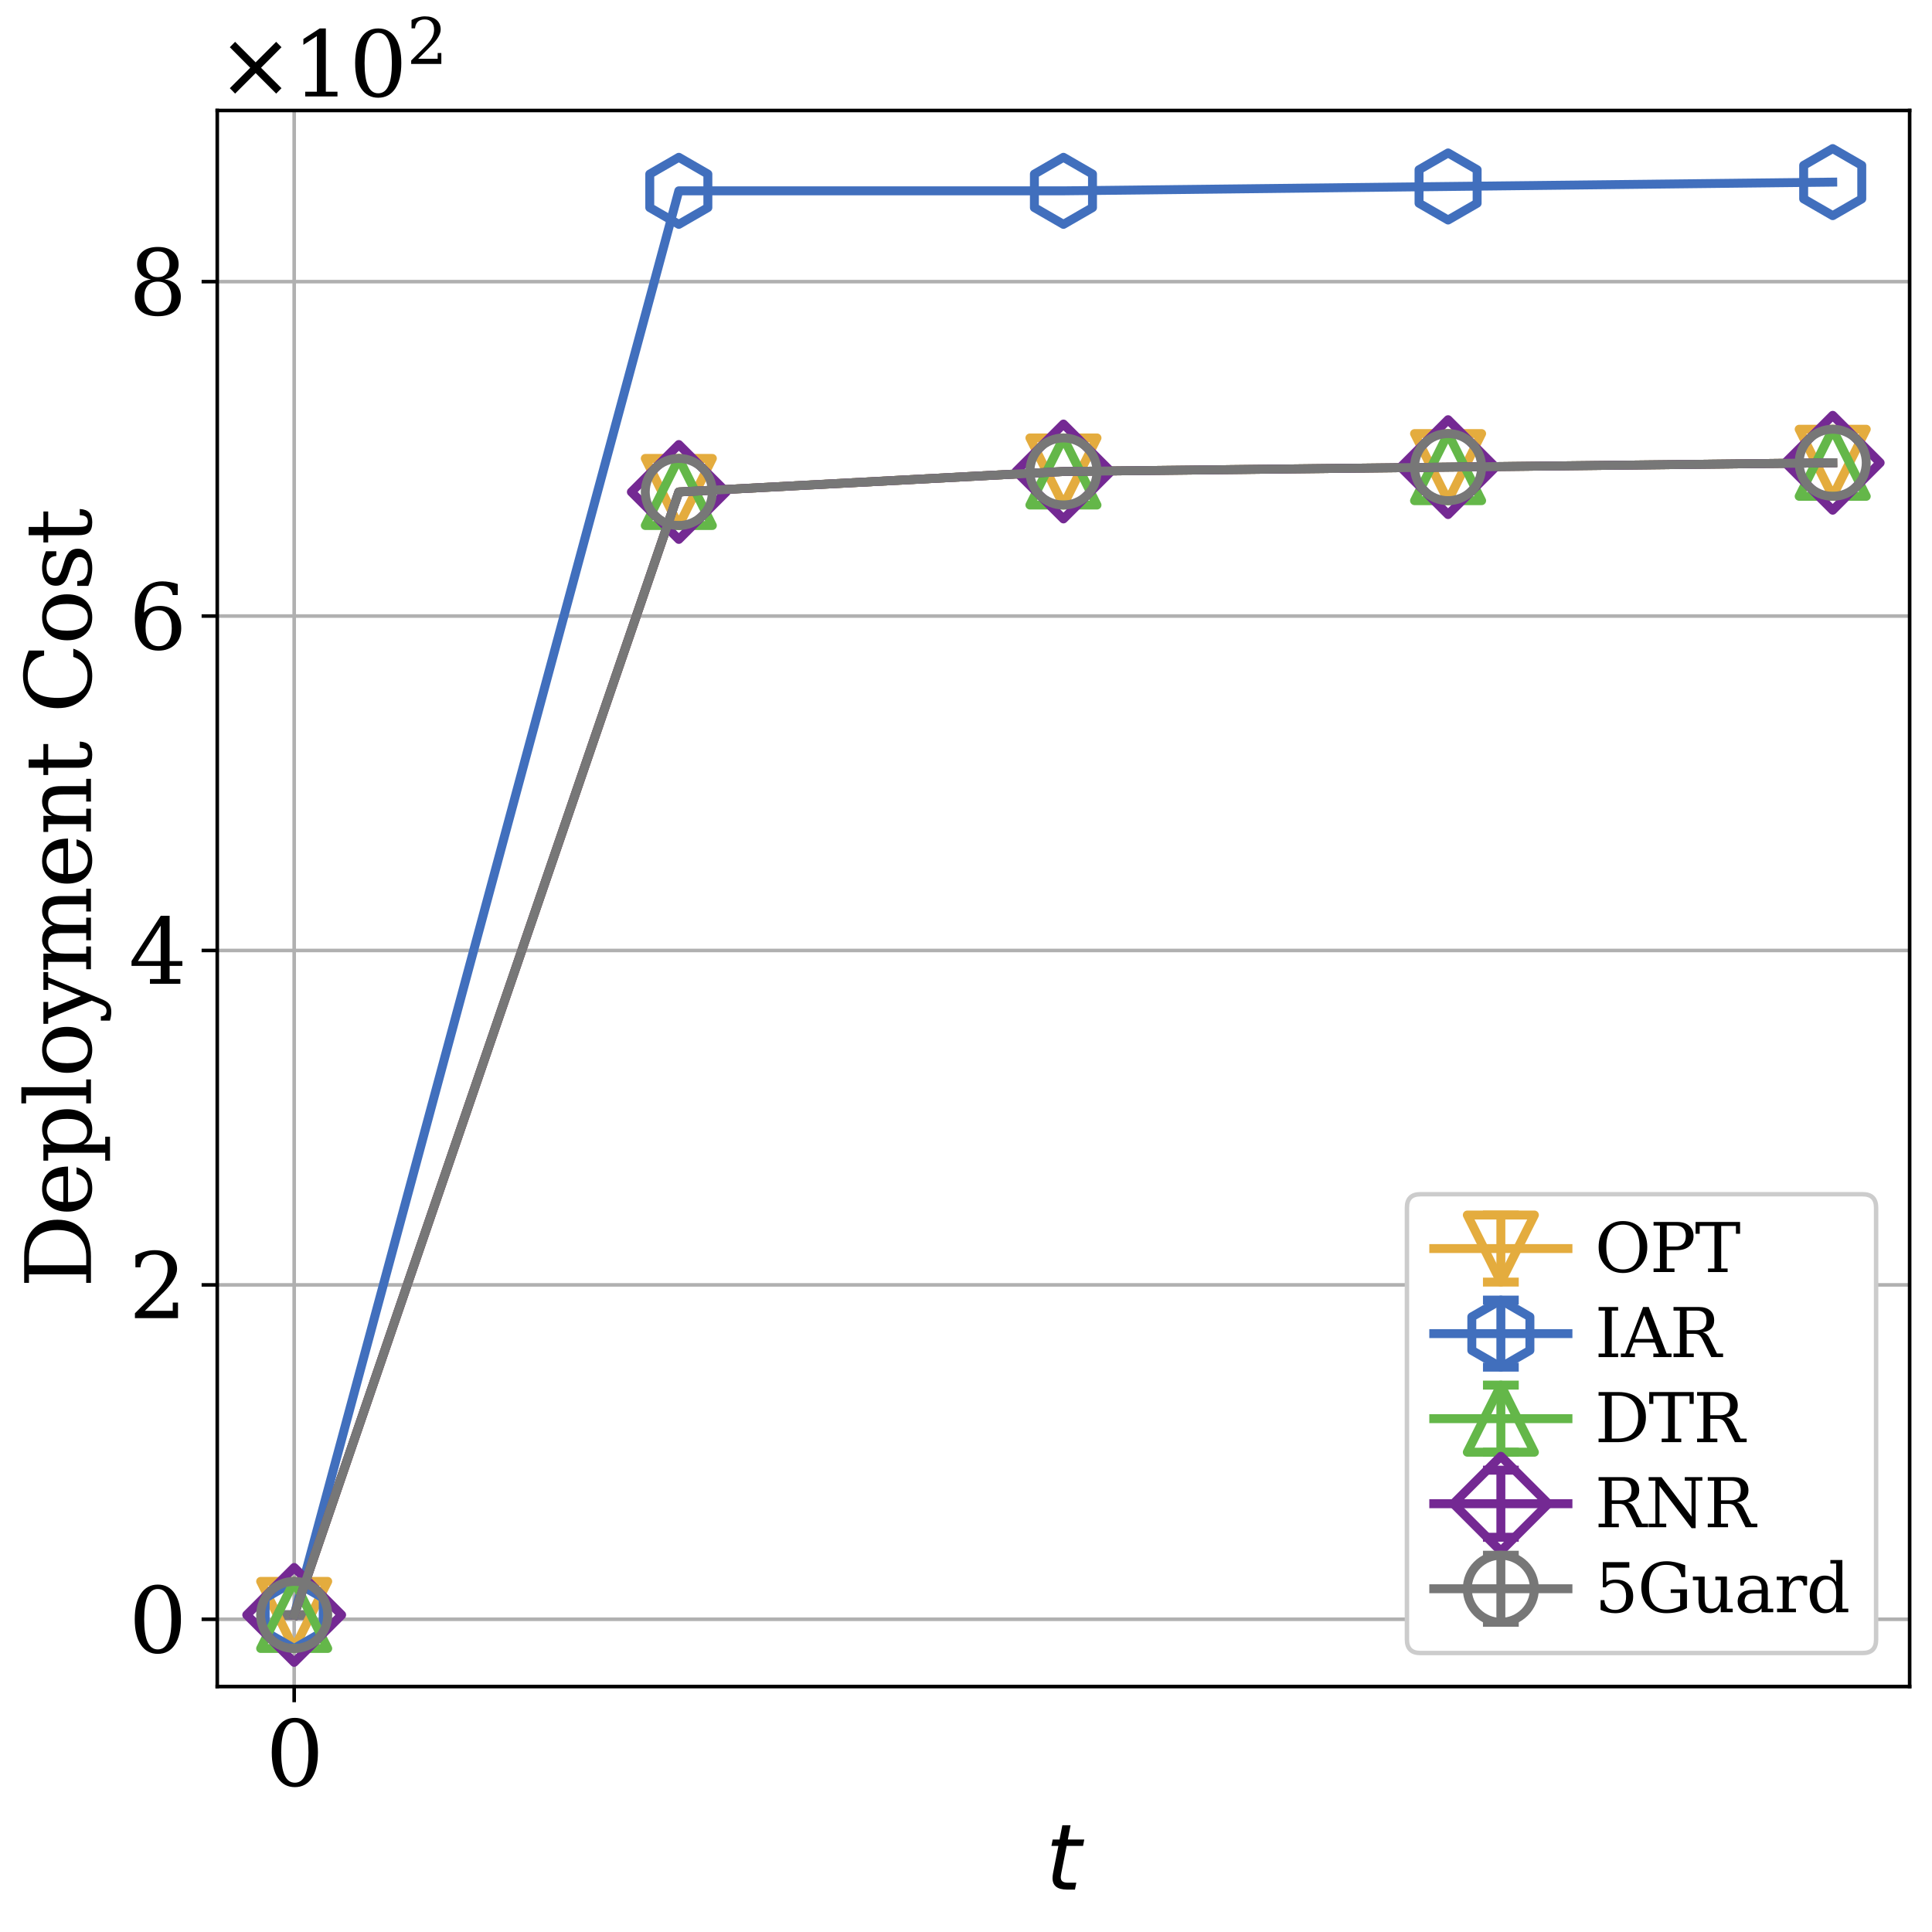 <?xml version="1.0" encoding="utf-8" standalone="no"?>
<!DOCTYPE svg PUBLIC "-//W3C//DTD SVG 1.1//EN"
  "http://www.w3.org/Graphics/SVG/1.1/DTD/svg11.dtd">
<svg xmlns:xlink="http://www.w3.org/1999/xlink" width="432pt" height="432pt" viewBox="0 0 432 432" xmlns="http://www.w3.org/2000/svg" version="1.1">
 <defs>
  <style type="text/css">*{stroke-linejoin: round; stroke-linecap: butt}</style>
 </defs>
 <g id="figure_1">
  <g id="patch_1">
   <path d="M 0 432 
L 432 432 
L 432 0 
L 0 0 
z
" style="fill: #ffffff"/>
  </g>
  <g id="axes_1">
   <g id="patch_2">
    <path d="M 48.58 377.12 
L 427 377.12 
L 427 24.704 
L 48.58 24.704 
z
" style="fill: #ffffff"/>
   </g>
   <g id="matplotlib.axis_1">
    <g id="xtick_1">
     <g id="line2d_1">
      <path d="M 65.781 377.12 
L 65.781 24.704 
" clip-path="url(#p1b4f84f133)" style="fill: none; stroke: #b0b0b0; stroke-width: 0.8; stroke-linecap: square"/>
     </g>
     <g id="line2d_2">
      <defs>
       <path id="mac7d05eb70" d="M 0 0 
L 0 3.5 
" style="stroke: #000000; stroke-width: 0.8"/>
      </defs>
      <g>
       <use xlink:href="#mac7d05eb70" x="65.781" y="377.12" style="stroke: #000000; stroke-width: 0.8"/>
      </g>
     </g>
     <g id="text_1">
      <!-- 0 -->
      <g transform="translate(59.418 399.317) scale(0.2 -0.2)">
       <defs>
        <path id="DejaVuSerif-30" d="M 2034 219 
Q 2513 219 2750 744 
Q 2988 1269 2988 2328 
Q 2988 3391 2750 3916 
Q 2513 4441 2034 4441 
Q 1556 4441 1318 3916 
Q 1081 3391 1081 2328 
Q 1081 1269 1318 744 
Q 1556 219 2034 219 
z
M 2034 -91 
Q 1275 -91 848 546 
Q 422 1184 422 2328 
Q 422 3475 848 4112 
Q 1275 4750 2034 4750 
Q 2797 4750 3222 4112 
Q 3647 3475 3647 2328 
Q 3647 1184 3222 546 
Q 2797 -91 2034 -91 
z
" transform="scale(0.016)"/>
       </defs>
       <use xlink:href="#DejaVuSerif-30"/>
      </g>
     </g>
    </g>
    <g id="text_2">
     <!-- $\it{t}$ -->
     <g transform="translate(233.79 422.673) scale(0.2 -0.2)">
      <defs>
       <path id="DejaVuSans-Oblique-74" d="M 2706 3500 
L 2619 3053 
L 1472 3053 
L 1100 1153 
Q 1081 1047 1072 975 
Q 1063 903 1063 863 
Q 1063 663 1183 572 
Q 1303 481 1569 481 
L 2150 481 
L 2053 0 
L 1503 0 
Q 991 0 739 200 
Q 488 400 488 806 
Q 488 878 497 964 
Q 506 1050 525 1153 
L 897 3053 
L 409 3053 
L 500 3500 
L 978 3500 
L 1172 4494 
L 1747 4494 
L 1556 3500 
L 2706 3500 
z
" transform="scale(0.016)"/>
      </defs>
      <use xlink:href="#DejaVuSans-Oblique-74" transform="translate(0 0.781)"/>
     </g>
    </g>
   </g>
   <g id="matplotlib.axis_2">
    <g id="ytick_1">
     <g id="line2d_3">
      <path d="M 48.58 362.075 
L 427 362.075 
" clip-path="url(#p1b4f84f133)" style="fill: none; stroke: #b0b0b0; stroke-width: 0.8; stroke-linecap: square"/>
     </g>
     <g id="line2d_4">
      <defs>
       <path id="m20a28fd72d" d="M 0 0 
L -3.5 0 
" style="stroke: #000000; stroke-width: 0.8"/>
      </defs>
      <g>
       <use xlink:href="#m20a28fd72d" x="48.58" y="362.075" style="stroke: #000000; stroke-width: 0.8"/>
      </g>
     </g>
     <g id="text_3">
      <!-- $\mathdefault{0}$ -->
      <g transform="translate(28.78 369.673) scale(0.2 -0.2)">
       <use xlink:href="#DejaVuSerif-30" transform="translate(0 0.781)"/>
      </g>
     </g>
    </g>
    <g id="ytick_2">
     <g id="line2d_5">
      <path d="M 48.58 287.301 
L 427 287.301 
" clip-path="url(#p1b4f84f133)" style="fill: none; stroke: #b0b0b0; stroke-width: 0.8; stroke-linecap: square"/>
     </g>
     <g id="line2d_6">
      <g>
       <use xlink:href="#m20a28fd72d" x="48.58" y="287.301" style="stroke: #000000; stroke-width: 0.8"/>
      </g>
     </g>
     <g id="text_4">
      <!-- $\mathdefault{2}$ -->
      <g transform="translate(28.78 294.899) scale(0.2 -0.2)">
       <defs>
        <path id="DejaVuSerif-32" d="M 819 3553 
L 469 3553 
L 469 4384 
Q 803 4563 1142 4656 
Q 1481 4750 1806 4750 
Q 2534 4750 2956 4397 
Q 3378 4044 3378 3438 
Q 3378 2753 2422 1800 
Q 2347 1728 2309 1691 
L 1131 513 
L 3078 513 
L 3078 1088 
L 3444 1088 
L 3444 0 
L 434 0 
L 434 341 
L 1850 1753 
Q 2319 2222 2519 2614 
Q 2719 3006 2719 3438 
Q 2719 3909 2473 4175 
Q 2228 4441 1797 4441 
Q 1350 4441 1106 4219 
Q 863 3997 819 3553 
z
" transform="scale(0.016)"/>
       </defs>
       <use xlink:href="#DejaVuSerif-32" transform="translate(0 0.781)"/>
      </g>
     </g>
    </g>
    <g id="ytick_3">
     <g id="line2d_7">
      <path d="M 48.58 212.526 
L 427 212.526 
" clip-path="url(#p1b4f84f133)" style="fill: none; stroke: #b0b0b0; stroke-width: 0.8; stroke-linecap: square"/>
     </g>
     <g id="line2d_8">
      <g>
       <use xlink:href="#m20a28fd72d" x="48.58" y="212.526" style="stroke: #000000; stroke-width: 0.8"/>
      </g>
     </g>
     <g id="text_5">
      <!-- $\mathdefault{4}$ -->
      <g transform="translate(28.78 220.125) scale(0.2 -0.2)">
       <defs>
        <path id="DejaVuSerif-34" d="M 2234 1581 
L 2234 4063 
L 641 1581 
L 2234 1581 
z
M 3609 0 
L 1484 0 
L 1484 331 
L 2234 331 
L 2234 1247 
L 197 1247 
L 197 1588 
L 2241 4750 
L 2859 4750 
L 2859 1581 
L 3750 1581 
L 3750 1247 
L 2859 1247 
L 2859 331 
L 3609 331 
L 3609 0 
z
" transform="scale(0.016)"/>
       </defs>
       <use xlink:href="#DejaVuSerif-34" transform="translate(0 0.781)"/>
      </g>
     </g>
    </g>
    <g id="ytick_4">
     <g id="line2d_9">
      <path d="M 48.58 137.752 
L 427 137.752 
" clip-path="url(#p1b4f84f133)" style="fill: none; stroke: #b0b0b0; stroke-width: 0.8; stroke-linecap: square"/>
     </g>
     <g id="line2d_10">
      <g>
       <use xlink:href="#m20a28fd72d" x="48.58" y="137.752" style="stroke: #000000; stroke-width: 0.8"/>
      </g>
     </g>
     <g id="text_6">
      <!-- $\mathdefault{6}$ -->
      <g transform="translate(28.78 145.35) scale(0.2 -0.2)">
       <defs>
        <path id="DejaVuSerif-36" d="M 2094 219 
Q 2534 219 2771 542 
Q 3009 866 3009 1472 
Q 3009 2078 2771 2401 
Q 2534 2725 2094 2725 
Q 1647 2725 1412 2412 
Q 1178 2100 1178 1509 
Q 1178 888 1415 553 
Q 1653 219 2094 219 
z
M 1075 2569 
Q 1288 2803 1556 2918 
Q 1825 3034 2163 3034 
Q 2859 3034 3264 2615 
Q 3669 2197 3669 1472 
Q 3669 763 3233 336 
Q 2797 -91 2069 -91 
Q 1278 -91 853 498 
Q 428 1088 428 2181 
Q 428 3406 931 4078 
Q 1434 4750 2350 4750 
Q 2597 4750 2869 4703 
Q 3141 4656 3425 4563 
L 3425 3794 
L 3072 3794 
Q 3034 4109 2831 4275 
Q 2628 4441 2284 4441 
Q 1678 4441 1381 3981 
Q 1084 3522 1075 2569 
z
" transform="scale(0.016)"/>
       </defs>
       <use xlink:href="#DejaVuSerif-36" transform="translate(0 0.781)"/>
      </g>
     </g>
    </g>
    <g id="ytick_5">
     <g id="line2d_11">
      <path d="M 48.58 62.977 
L 427 62.977 
" clip-path="url(#p1b4f84f133)" style="fill: none; stroke: #b0b0b0; stroke-width: 0.8; stroke-linecap: square"/>
     </g>
     <g id="line2d_12">
      <g>
       <use xlink:href="#m20a28fd72d" x="48.58" y="62.977" style="stroke: #000000; stroke-width: 0.8"/>
      </g>
     </g>
     <g id="text_7">
      <!-- $\mathdefault{8}$ -->
      <g transform="translate(28.78 70.576) scale(0.2 -0.2)">
       <defs>
        <path id="DejaVuSerif-38" d="M 2981 1275 
Q 2981 1775 2732 2051 
Q 2484 2328 2034 2328 
Q 1584 2328 1336 2051 
Q 1088 1775 1088 1275 
Q 1088 772 1336 495 
Q 1584 219 2034 219 
Q 2484 219 2732 495 
Q 2981 772 2981 1275 
z
M 2853 3541 
Q 2853 3966 2637 4203 
Q 2422 4441 2034 4441 
Q 1650 4441 1433 4203 
Q 1216 3966 1216 3541 
Q 1216 3113 1433 2875 
Q 1650 2638 2034 2638 
Q 2422 2638 2637 2875 
Q 2853 3113 2853 3541 
z
M 2516 2484 
Q 3047 2413 3344 2092 
Q 3641 1772 3641 1275 
Q 3641 619 3225 264 
Q 2809 -91 2034 -91 
Q 1263 -91 845 264 
Q 428 619 428 1275 
Q 428 1772 725 2092 
Q 1022 2413 1556 2484 
Q 1084 2569 832 2842 
Q 581 3116 581 3541 
Q 581 4103 968 4426 
Q 1356 4750 2034 4750 
Q 2713 4750 3100 4426 
Q 3488 4103 3488 3541 
Q 3488 3116 3236 2842 
Q 2984 2569 2516 2484 
z
" transform="scale(0.016)"/>
       </defs>
       <use xlink:href="#DejaVuSerif-38" transform="translate(0 0.781)"/>
      </g>
     </g>
    </g>
    <g id="text_8">
     <!-- Deployment Cost -->
     <g transform="translate(20.336 287.979) rotate(-90) scale(0.2 -0.2)">
      <defs>
       <path id="DejaVuSerif-44" d="M 1581 331 
L 2163 331 
Q 3072 331 3558 850 
Q 4044 1369 4044 2338 
Q 4044 3306 3559 3818 
Q 3075 4331 2163 4331 
L 1581 4331 
L 1581 331 
z
M 353 0 
L 353 331 
L 947 331 
L 947 4331 
L 353 4331 
L 353 4666 
L 2209 4666 
Q 3416 4666 4089 4050 
Q 4763 3434 4763 2338 
Q 4763 1238 4088 619 
Q 3413 0 2209 0 
L 353 0 
z
" transform="scale(0.016)"/>
       <path id="DejaVuSerif-65" d="M 3469 1600 
L 991 1600 
L 991 1575 
Q 991 903 1244 561 
Q 1497 219 1991 219 
Q 2369 219 2611 417 
Q 2853 616 2950 1006 
L 3413 1006 
Q 3275 459 2904 184 
Q 2534 -91 1931 -91 
Q 1203 -91 761 389 
Q 319 869 319 1663 
Q 319 2450 753 2931 
Q 1188 3413 1894 3413 
Q 2647 3413 3050 2948 
Q 3453 2484 3469 1600 
z
M 2791 1931 
Q 2772 2513 2545 2808 
Q 2319 3103 1894 3103 
Q 1497 3103 1269 2806 
Q 1041 2509 991 1931 
L 2791 1931 
z
" transform="scale(0.016)"/>
       <path id="DejaVuSerif-70" d="M 1313 1825 
L 1313 1497 
Q 1313 897 1542 583 
Q 1772 269 2209 269 
Q 2650 269 2876 622 
Q 3103 975 3103 1663 
Q 3103 2353 2876 2703 
Q 2650 3053 2209 3053 
Q 1772 3053 1542 2737 
Q 1313 2422 1313 1825 
z
M 738 2988 
L 184 2988 
L 184 3322 
L 1313 3322 
L 1313 2803 
Q 1481 3116 1742 3264 
Q 2003 3413 2388 3413 
Q 3000 3413 3387 2928 
Q 3775 2444 3775 1663 
Q 3775 881 3387 395 
Q 3000 -91 2388 -91 
Q 2003 -91 1742 57 
Q 1481 206 1313 519 
L 1313 -997 
L 1856 -997 
L 1856 -1331 
L 184 -1331 
L 184 -997 
L 738 -997 
L 738 2988 
z
" transform="scale(0.016)"/>
       <path id="DejaVuSerif-6c" d="M 1313 331 
L 1856 331 
L 1856 0 
L 184 0 
L 184 331 
L 738 331 
L 738 4531 
L 184 4531 
L 184 4863 
L 1313 4863 
L 1313 331 
z
" transform="scale(0.016)"/>
       <path id="DejaVuSerif-6f" d="M 1925 219 
Q 2388 219 2623 584 
Q 2859 950 2859 1663 
Q 2859 2375 2623 2739 
Q 2388 3103 1925 3103 
Q 1463 3103 1227 2739 
Q 991 2375 991 1663 
Q 991 950 1228 584 
Q 1466 219 1925 219 
z
M 1925 -91 
Q 1200 -91 759 389 
Q 319 869 319 1663 
Q 319 2456 758 2934 
Q 1197 3413 1925 3413 
Q 2653 3413 3092 2934 
Q 3531 2456 3531 1663 
Q 3531 869 3092 389 
Q 2653 -91 1925 -91 
z
" transform="scale(0.016)"/>
       <path id="DejaVuSerif-79" d="M 1381 -609 
L 1600 -56 
L 359 2988 
L -19 2988 
L -19 3322 
L 1509 3322 
L 1509 2988 
L 978 2988 
L 1913 703 
L 2847 2988 
L 2350 2988 
L 2350 3322 
L 3597 3322 
L 3597 2988 
L 3225 2988 
L 1703 -750 
Q 1547 -1138 1356 -1280 
Q 1166 -1422 819 -1422 
Q 672 -1422 517 -1397 
Q 363 -1372 206 -1325 
L 206 -691 
L 500 -691 
Q 519 -903 608 -995 
Q 697 -1088 884 -1088 
Q 1056 -1088 1161 -992 
Q 1266 -897 1381 -609 
z
" transform="scale(0.016)"/>
       <path id="DejaVuSerif-6d" d="M 3316 2675 
Q 3481 3041 3739 3227 
Q 3997 3413 4341 3413 
Q 4863 3413 5119 3089 
Q 5375 2766 5375 2113 
L 5375 331 
L 5894 331 
L 5894 0 
L 4300 0 
L 4300 331 
L 4800 331 
L 4800 2047 
Q 4800 2556 4650 2772 
Q 4500 2988 4153 2988 
Q 3769 2988 3567 2697 
Q 3366 2406 3366 1850 
L 3366 331 
L 3866 331 
L 3866 0 
L 2291 0 
L 2291 331 
L 2791 331 
L 2791 2069 
Q 2791 2566 2641 2777 
Q 2491 2988 2144 2988 
Q 1759 2988 1557 2697 
Q 1356 2406 1356 1850 
L 1356 331 
L 1856 331 
L 1856 0 
L 263 0 
L 263 331 
L 781 331 
L 781 2994 
L 231 2994 
L 231 3322 
L 1356 3322 
L 1356 2731 
Q 1516 3063 1762 3238 
Q 2009 3413 2322 3413 
Q 2709 3413 2968 3220 
Q 3228 3028 3316 2675 
z
" transform="scale(0.016)"/>
       <path id="DejaVuSerif-6e" d="M 263 0 
L 263 331 
L 781 331 
L 781 2988 
L 231 2988 
L 231 3322 
L 1356 3322 
L 1356 2731 
Q 1516 3069 1770 3241 
Q 2025 3413 2363 3413 
Q 2913 3413 3172 3097 
Q 3431 2781 3431 2113 
L 3431 331 
L 3944 331 
L 3944 0 
L 2356 0 
L 2356 331 
L 2853 331 
L 2853 1931 
Q 2853 2541 2703 2767 
Q 2553 2994 2175 2994 
Q 1775 2994 1565 2701 
Q 1356 2409 1356 1850 
L 1356 331 
L 1856 331 
L 1856 0 
L 263 0 
z
" transform="scale(0.016)"/>
       <path id="DejaVuSerif-74" d="M 691 2988 
L 184 2988 
L 184 3322 
L 691 3322 
L 691 4353 
L 1269 4353 
L 1269 3322 
L 2350 3322 
L 2350 2988 
L 1269 2988 
L 1269 878 
Q 1269 456 1350 337 
Q 1431 219 1650 219 
Q 1875 219 1978 351 
Q 2081 484 2088 781 
L 2522 781 
Q 2497 328 2275 118 
Q 2053 -91 1600 -91 
Q 1103 -91 897 129 
Q 691 350 691 878 
L 691 2988 
z
" transform="scale(0.016)"/>
       <path id="DejaVuSerif-20" transform="scale(0.016)"/>
       <path id="DejaVuSerif-43" d="M 4513 1234 
Q 4306 581 3820 245 
Q 3334 -91 2591 -91 
Q 2134 -91 1743 65 
Q 1353 222 1050 525 
Q 700 875 529 1320 
Q 359 1766 359 2328 
Q 359 3416 987 4083 
Q 1616 4750 2644 4750 
Q 3025 4750 3456 4650 
Q 3888 4550 4384 4347 
L 4384 3272 
L 4031 3272 
Q 3916 3859 3567 4137 
Q 3219 4416 2591 4416 
Q 1844 4416 1459 3886 
Q 1075 3356 1075 2328 
Q 1075 1303 1459 773 
Q 1844 244 2591 244 
Q 3113 244 3450 492 
Q 3788 741 3938 1234 
L 4513 1234 
z
" transform="scale(0.016)"/>
       <path id="DejaVuSerif-73" d="M 359 184 
L 359 959 
L 691 959 
Q 703 588 923 403 
Q 1144 219 1575 219 
Q 1963 219 2166 364 
Q 2369 509 2369 788 
Q 2369 1006 2220 1140 
Q 2072 1275 1594 1428 
L 1178 1569 
Q 750 1706 558 1912 
Q 366 2119 366 2438 
Q 366 2894 700 3153 
Q 1034 3413 1625 3413 
Q 1888 3413 2178 3344 
Q 2469 3275 2778 3144 
L 2778 2419 
L 2447 2419 
Q 2434 2741 2221 2922 
Q 2009 3103 1644 3103 
Q 1281 3103 1095 2975 
Q 909 2847 909 2591 
Q 909 2381 1050 2254 
Q 1191 2128 1613 1997 
L 2069 1856 
Q 2541 1709 2748 1489 
Q 2956 1269 2956 922 
Q 2956 450 2595 179 
Q 2234 -91 1600 -91 
Q 1278 -91 972 -22 
Q 666 47 359 184 
z
" transform="scale(0.016)"/>
      </defs>
      <use xlink:href="#DejaVuSerif-44"/>
      <use xlink:href="#DejaVuSerif-65" x="80.176"/>
      <use xlink:href="#DejaVuSerif-70" x="139.355"/>
      <use xlink:href="#DejaVuSerif-6c" x="203.369"/>
      <use xlink:href="#DejaVuSerif-6f" x="235.352"/>
      <use xlink:href="#DejaVuSerif-79" x="295.557"/>
      <use xlink:href="#DejaVuSerif-6d" x="352.051"/>
      <use xlink:href="#DejaVuSerif-65" x="446.875"/>
      <use xlink:href="#DejaVuSerif-6e" x="506.055"/>
      <use xlink:href="#DejaVuSerif-74" x="570.459"/>
      <use xlink:href="#DejaVuSerif-20" x="610.645"/>
      <use xlink:href="#DejaVuSerif-43" x="642.432"/>
      <use xlink:href="#DejaVuSerif-6f" x="718.945"/>
      <use xlink:href="#DejaVuSerif-73" x="779.15"/>
      <use xlink:href="#DejaVuSerif-74" x="830.469"/>
     </g>
    </g>
    <g id="text_9">
     <!-- $\times\mathdefault{10^{2}}\mathdefault{}$ -->
     <g transform="translate(48.58 21.704) scale(0.2 -0.2)">
      <defs>
       <path id="DejaVuSans-d7" d="M 4488 3438 
L 3059 2003 
L 4488 575 
L 4116 197 
L 2681 1631 
L 1247 197 
L 878 575 
L 2303 2003 
L 878 3438 
L 1247 3816 
L 2681 2381 
L 4116 3816 
L 4488 3438 
z
" transform="scale(0.016)"/>
       <path id="DejaVuSerif-31" d="M 909 0 
L 909 331 
L 1722 331 
L 1722 4213 
L 781 3603 
L 781 4013 
L 1919 4750 
L 2350 4750 
L 2350 331 
L 3163 331 
L 3163 0 
L 909 0 
z
" transform="scale(0.016)"/>
      </defs>
      <use xlink:href="#DejaVuSans-d7" transform="translate(0 0.713)"/>
      <use xlink:href="#DejaVuSerif-31" transform="translate(83.789 0.713)"/>
      <use xlink:href="#DejaVuSerif-30" transform="translate(147.412 0.713)"/>
      <use xlink:href="#DejaVuSerif-32" transform="translate(211.944 37.047) scale(0.7)"/>
     </g>
    </g>
   </g>
   <g id="LineCollection_1">
    <path d="M 65.781 361.101 
L 65.781 361.101 
" clip-path="url(#p1b4f84f133)" style="fill: none; stroke: #e4ac3e; stroke-width: 2"/>
    <path clip-path="url(#p1b4f84f133)" style="fill: none; stroke: #e4ac3e; stroke-width: 2"/>
    <path clip-path="url(#p1b4f84f133)" style="fill: none; stroke: #e4ac3e; stroke-width: 2"/>
    <path clip-path="url(#p1b4f84f133)" style="fill: none; stroke: #e4ac3e; stroke-width: 2"/>
    <path clip-path="url(#p1b4f84f133)" style="fill: none; stroke: #e4ac3e; stroke-width: 2"/>
   </g>
   <g id="line2d_13">
    <defs>
     <path id="m61bdb54774" d="M 4 0 
L -4 -0 
" style="stroke: #e4ac3e; stroke-width: 2"/>
    </defs>
    <g clip-path="url(#p1b4f84f133)">
     <use xlink:href="#m61bdb54774" x="65.781" y="361.101" style="fill: #e4ac3e; stroke: #e4ac3e; stroke-width: 2"/>
    </g>
   </g>
   <g id="line2d_14">
    <g clip-path="url(#p1b4f84f133)">
     <use xlink:href="#m61bdb54774" x="65.781" y="361.101" style="fill: #e4ac3e; stroke: #e4ac3e; stroke-width: 2"/>
    </g>
   </g>
   <g id="LineCollection_2">
    <path d="M 65.781 361.101 
L 65.781 361.101 
" clip-path="url(#p1b4f84f133)" style="fill: none; stroke: #416fbd; stroke-width: 2"/>
    <path clip-path="url(#p1b4f84f133)" style="fill: none; stroke: #416fbd; stroke-width: 2"/>
    <path clip-path="url(#p1b4f84f133)" style="fill: none; stroke: #416fbd; stroke-width: 2"/>
    <path clip-path="url(#p1b4f84f133)" style="fill: none; stroke: #416fbd; stroke-width: 2"/>
    <path clip-path="url(#p1b4f84f133)" style="fill: none; stroke: #416fbd; stroke-width: 2"/>
   </g>
   <g id="line2d_15">
    <defs>
     <path id="m3eb597313a" d="M 4 0 
L -4 -0 
" style="stroke: #416fbd; stroke-width: 2"/>
    </defs>
    <g clip-path="url(#p1b4f84f133)">
     <use xlink:href="#m3eb597313a" x="65.781" y="361.101" style="fill: #416fbd; stroke: #416fbd; stroke-width: 2"/>
    </g>
   </g>
   <g id="line2d_16">
    <g clip-path="url(#p1b4f84f133)">
     <use xlink:href="#m3eb597313a" x="65.781" y="361.101" style="fill: #416fbd; stroke: #416fbd; stroke-width: 2"/>
    </g>
   </g>
   <g id="LineCollection_3">
    <path d="M 65.781 361.101 
L 65.781 361.101 
" clip-path="url(#p1b4f84f133)" style="fill: none; stroke: #64b749; stroke-width: 2"/>
    <path clip-path="url(#p1b4f84f133)" style="fill: none; stroke: #64b749; stroke-width: 2"/>
    <path clip-path="url(#p1b4f84f133)" style="fill: none; stroke: #64b749; stroke-width: 2"/>
    <path clip-path="url(#p1b4f84f133)" style="fill: none; stroke: #64b749; stroke-width: 2"/>
    <path clip-path="url(#p1b4f84f133)" style="fill: none; stroke: #64b749; stroke-width: 2"/>
   </g>
   <g id="line2d_17">
    <defs>
     <path id="m73b035e446" d="M 4 0 
L -4 -0 
" style="stroke: #64b749; stroke-width: 2"/>
    </defs>
    <g clip-path="url(#p1b4f84f133)">
     <use xlink:href="#m73b035e446" x="65.781" y="361.101" style="fill: #64b749; stroke: #64b749; stroke-width: 2"/>
    </g>
   </g>
   <g id="line2d_18">
    <g clip-path="url(#p1b4f84f133)">
     <use xlink:href="#m73b035e446" x="65.781" y="361.101" style="fill: #64b749; stroke: #64b749; stroke-width: 2"/>
    </g>
   </g>
   <g id="LineCollection_4">
    <path d="M 65.781 361.101 
L 65.781 361.101 
" clip-path="url(#p1b4f84f133)" style="fill: none; stroke: #742993; stroke-width: 2"/>
    <path clip-path="url(#p1b4f84f133)" style="fill: none; stroke: #742993; stroke-width: 2"/>
    <path clip-path="url(#p1b4f84f133)" style="fill: none; stroke: #742993; stroke-width: 2"/>
    <path clip-path="url(#p1b4f84f133)" style="fill: none; stroke: #742993; stroke-width: 2"/>
    <path clip-path="url(#p1b4f84f133)" style="fill: none; stroke: #742993; stroke-width: 2"/>
   </g>
   <g id="line2d_19">
    <defs>
     <path id="mff381b63fa" d="M 4 0 
L -4 -0 
" style="stroke: #742993; stroke-width: 2"/>
    </defs>
    <g clip-path="url(#p1b4f84f133)">
     <use xlink:href="#mff381b63fa" x="65.781" y="361.101" style="fill: #742993; stroke: #742993; stroke-width: 2"/>
    </g>
   </g>
   <g id="line2d_20">
    <g clip-path="url(#p1b4f84f133)">
     <use xlink:href="#mff381b63fa" x="65.781" y="361.101" style="fill: #742993; stroke: #742993; stroke-width: 2"/>
    </g>
   </g>
   <g id="LineCollection_5">
    <path d="M 65.781 361.101 
L 65.781 361.101 
" clip-path="url(#p1b4f84f133)" style="fill: none; stroke: #777777; stroke-width: 2"/>
    <path clip-path="url(#p1b4f84f133)" style="fill: none; stroke: #777777; stroke-width: 2"/>
    <path clip-path="url(#p1b4f84f133)" style="fill: none; stroke: #777777; stroke-width: 2"/>
    <path clip-path="url(#p1b4f84f133)" style="fill: none; stroke: #777777; stroke-width: 2"/>
    <path clip-path="url(#p1b4f84f133)" style="fill: none; stroke: #777777; stroke-width: 2"/>
   </g>
   <g id="line2d_21">
    <defs>
     <path id="m5f1939e2f3" d="M 4 0 
L -4 -0 
" style="stroke: #777777; stroke-width: 2"/>
    </defs>
    <g clip-path="url(#p1b4f84f133)">
     <use xlink:href="#m5f1939e2f3" x="65.781" y="361.101" style="fill: #777777; stroke: #777777; stroke-width: 2"/>
    </g>
   </g>
   <g id="line2d_22">
    <g clip-path="url(#p1b4f84f133)">
     <use xlink:href="#m5f1939e2f3" x="65.781" y="361.101" style="fill: #777777; stroke: #777777; stroke-width: 2"/>
    </g>
   </g>
   <g id="line2d_23">
    <path d="M 65.781 361.101 
L 151.785 110.004 
L 237.79 105.425 
L 323.795 104.451 
L 409.799 103.477 
" clip-path="url(#p1b4f84f133)" style="fill: none; stroke: #e4ac3e; stroke-width: 2; stroke-linecap: square"/>
    <defs>
     <path id="m50fe70ff67" d="M -0 7.5 
L 7.5 -7.5 
L -7.5 -7.5 
z
" style="stroke: #e4ac3e; stroke-width: 2; stroke-linejoin: miter"/>
    </defs>
    <g clip-path="url(#p1b4f84f133)">
     <use xlink:href="#m50fe70ff67" x="65.781" y="361.101" style="fill-opacity: 0; stroke: #e4ac3e; stroke-width: 2; stroke-linejoin: miter"/>
     <use xlink:href="#m50fe70ff67" x="151.785" y="110.004" style="fill-opacity: 0; stroke: #e4ac3e; stroke-width: 2; stroke-linejoin: miter"/>
     <use xlink:href="#m50fe70ff67" x="237.79" y="105.425" style="fill-opacity: 0; stroke: #e4ac3e; stroke-width: 2; stroke-linejoin: miter"/>
     <use xlink:href="#m50fe70ff67" x="323.795" y="104.451" style="fill-opacity: 0; stroke: #e4ac3e; stroke-width: 2; stroke-linejoin: miter"/>
     <use xlink:href="#m50fe70ff67" x="409.799" y="103.477" style="fill-opacity: 0; stroke: #e4ac3e; stroke-width: 2; stroke-linejoin: miter"/>
    </g>
   </g>
   <g id="line2d_24">
    <path d="M 65.781 361.101 
L 151.785 42.671 
L 237.79 42.671 
L 323.795 41.697 
L 409.799 40.723 
" clip-path="url(#p1b4f84f133)" style="fill: none; stroke: #416fbd; stroke-width: 2; stroke-linecap: square"/>
    <defs>
     <path id="m3011c1aeda" d="M 0 -7.5 
L -6.495 -3.75 
L -6.495 3.75 
L -0 7.5 
L 6.495 3.75 
L 6.495 -3.75 
z
" style="stroke: #416fbd; stroke-width: 2; stroke-linejoin: miter"/>
    </defs>
    <g clip-path="url(#p1b4f84f133)">
     <use xlink:href="#m3011c1aeda" x="65.781" y="361.101" style="fill-opacity: 0; stroke: #416fbd; stroke-width: 2; stroke-linejoin: miter"/>
     <use xlink:href="#m3011c1aeda" x="151.785" y="42.671" style="fill-opacity: 0; stroke: #416fbd; stroke-width: 2; stroke-linejoin: miter"/>
     <use xlink:href="#m3011c1aeda" x="237.79" y="42.671" style="fill-opacity: 0; stroke: #416fbd; stroke-width: 2; stroke-linejoin: miter"/>
     <use xlink:href="#m3011c1aeda" x="323.795" y="41.697" style="fill-opacity: 0; stroke: #416fbd; stroke-width: 2; stroke-linejoin: miter"/>
     <use xlink:href="#m3011c1aeda" x="409.799" y="40.723" style="fill-opacity: 0; stroke: #416fbd; stroke-width: 2; stroke-linejoin: miter"/>
    </g>
   </g>
   <g id="line2d_25">
    <path d="M 65.781 361.101 
L 151.785 110.004 
L 237.79 105.425 
L 323.795 104.451 
L 409.799 103.477 
" clip-path="url(#p1b4f84f133)" style="fill: none; stroke: #64b749; stroke-width: 2; stroke-linecap: square"/>
    <defs>
     <path id="m8272021e2c" d="M 0 -7.5 
L -7.5 7.5 
L 7.5 7.5 
z
" style="stroke: #64b749; stroke-width: 2; stroke-linejoin: miter"/>
    </defs>
    <g clip-path="url(#p1b4f84f133)">
     <use xlink:href="#m8272021e2c" x="65.781" y="361.101" style="fill-opacity: 0; stroke: #64b749; stroke-width: 2; stroke-linejoin: miter"/>
     <use xlink:href="#m8272021e2c" x="151.785" y="110.004" style="fill-opacity: 0; stroke: #64b749; stroke-width: 2; stroke-linejoin: miter"/>
     <use xlink:href="#m8272021e2c" x="237.79" y="105.425" style="fill-opacity: 0; stroke: #64b749; stroke-width: 2; stroke-linejoin: miter"/>
     <use xlink:href="#m8272021e2c" x="323.795" y="104.451" style="fill-opacity: 0; stroke: #64b749; stroke-width: 2; stroke-linejoin: miter"/>
     <use xlink:href="#m8272021e2c" x="409.799" y="103.477" style="fill-opacity: 0; stroke: #64b749; stroke-width: 2; stroke-linejoin: miter"/>
    </g>
   </g>
   <g id="line2d_26">
    <path d="M 65.781 361.101 
L 151.785 110.004 
L 237.79 105.425 
L 323.795 104.451 
L 409.799 103.477 
" clip-path="url(#p1b4f84f133)" style="fill: none; stroke: #742993; stroke-width: 2; stroke-linecap: square"/>
    <defs>
     <path id="m8d013b8406" d="M 0 10.607 
L 10.607 0 
L 0 -10.607 
L -10.607 0 
z
" style="stroke: #742993; stroke-width: 2; stroke-linejoin: miter"/>
    </defs>
    <g clip-path="url(#p1b4f84f133)">
     <use xlink:href="#m8d013b8406" x="65.781" y="361.101" style="fill-opacity: 0; stroke: #742993; stroke-width: 2; stroke-linejoin: miter"/>
     <use xlink:href="#m8d013b8406" x="151.785" y="110.004" style="fill-opacity: 0; stroke: #742993; stroke-width: 2; stroke-linejoin: miter"/>
     <use xlink:href="#m8d013b8406" x="237.79" y="105.425" style="fill-opacity: 0; stroke: #742993; stroke-width: 2; stroke-linejoin: miter"/>
     <use xlink:href="#m8d013b8406" x="323.795" y="104.451" style="fill-opacity: 0; stroke: #742993; stroke-width: 2; stroke-linejoin: miter"/>
     <use xlink:href="#m8d013b8406" x="409.799" y="103.477" style="fill-opacity: 0; stroke: #742993; stroke-width: 2; stroke-linejoin: miter"/>
    </g>
   </g>
   <g id="line2d_27">
    <path d="M 65.781 361.101 
L 151.785 110.004 
L 237.79 105.425 
L 323.795 104.451 
L 409.799 103.477 
" clip-path="url(#p1b4f84f133)" style="fill: none; stroke: #777777; stroke-width: 2; stroke-linecap: square"/>
    <defs>
     <path id="mf4dd212866" d="M 0 7.5 
C 1.989 7.5 3.897 6.71 5.303 5.303 
C 6.71 3.897 7.5 1.989 7.5 0 
C 7.5 -1.989 6.71 -3.897 5.303 -5.303 
C 3.897 -6.71 1.989 -7.5 0 -7.5 
C -1.989 -7.5 -3.897 -6.71 -5.303 -5.303 
C -6.71 -3.897 -7.5 -1.989 -7.5 0 
C -7.5 1.989 -6.71 3.897 -5.303 5.303 
C -3.897 6.71 -1.989 7.5 0 7.5 
z
" style="stroke: #777777; stroke-width: 2"/>
    </defs>
    <g clip-path="url(#p1b4f84f133)">
     <use xlink:href="#mf4dd212866" x="65.781" y="361.101" style="fill-opacity: 0; stroke: #777777; stroke-width: 2"/>
     <use xlink:href="#mf4dd212866" x="151.785" y="110.004" style="fill-opacity: 0; stroke: #777777; stroke-width: 2"/>
     <use xlink:href="#mf4dd212866" x="237.79" y="105.425" style="fill-opacity: 0; stroke: #777777; stroke-width: 2"/>
     <use xlink:href="#mf4dd212866" x="323.795" y="104.451" style="fill-opacity: 0; stroke: #777777; stroke-width: 2"/>
     <use xlink:href="#mf4dd212866" x="409.799" y="103.477" style="fill-opacity: 0; stroke: #777777; stroke-width: 2"/>
    </g>
   </g>
   <g id="patch_3">
    <path d="M 48.58 377.12 
L 48.58 24.704 
" style="fill: none; stroke: #000000; stroke-width: 0.8; stroke-linejoin: miter; stroke-linecap: square"/>
   </g>
   <g id="patch_4">
    <path d="M 427 377.12 
L 427 24.704 
" style="fill: none; stroke: #000000; stroke-width: 0.8; stroke-linejoin: miter; stroke-linecap: square"/>
   </g>
   <g id="patch_5">
    <path d="M 48.58 377.12 
L 427 377.12 
" style="fill: none; stroke: #000000; stroke-width: 0.8; stroke-linejoin: miter; stroke-linecap: square"/>
   </g>
   <g id="patch_6">
    <path d="M 48.58 24.704 
L 427 24.704 
" style="fill: none; stroke: #000000; stroke-width: 0.8; stroke-linejoin: miter; stroke-linecap: square"/>
   </g>
   <g id="legend_1">
    <g id="patch_7">
     <path d="M 317.596 369.62 
L 416.5 369.62 
Q 419.5 369.62 419.5 366.62 
L 419.5 270.034 
Q 419.5 267.034 416.5 267.034 
L 317.596 267.034 
Q 314.596 267.034 314.596 270.034 
L 314.596 366.62 
Q 314.596 369.62 317.596 369.62 
z
" style="fill: #ffffff; stroke: #cccccc; stroke-linejoin: miter"/>
    </g>
    <g id="LineCollection_6">
     <path d="M 335.596 286.682 
L 335.596 271.682 
" style="fill: none; stroke: #e4ac3e; stroke-width: 2"/>
    </g>
    <g id="line2d_28">
     <g>
      <use xlink:href="#m61bdb54774" x="335.596" y="286.682" style="fill: #e4ac3e; stroke: #e4ac3e; stroke-width: 2"/>
     </g>
    </g>
    <g id="line2d_29">
     <g>
      <use xlink:href="#m61bdb54774" x="335.596" y="271.682" style="fill: #e4ac3e; stroke: #e4ac3e; stroke-width: 2"/>
     </g>
    </g>
    <g id="line2d_30">
     <path d="M 320.596 279.182 
L 350.596 279.182 
" style="fill: none; stroke: #e4ac3e; stroke-width: 2; stroke-linecap: square"/>
    </g>
    <g id="line2d_31">
     <g>
      <use xlink:href="#m50fe70ff67" x="335.596" y="279.182" style="fill-opacity: 0; stroke: #e4ac3e; stroke-width: 2; stroke-linejoin: miter"/>
     </g>
    </g>
    <g id="text_10">
     <!-- OPT -->
     <g transform="translate(356.596 284.432) scale(0.15 -0.15)">
      <defs>
       <path id="DejaVuSerif-4f" d="M 2625 244 
Q 3391 244 3781 770 
Q 4172 1297 4172 2328 
Q 4172 3363 3781 3889 
Q 3391 4416 2625 4416 
Q 1856 4416 1465 3889 
Q 1075 3363 1075 2328 
Q 1075 1297 1465 770 
Q 1856 244 2625 244 
z
M 2625 -91 
Q 2150 -91 1751 65 
Q 1353 222 1050 525 
Q 700 875 529 1319 
Q 359 1763 359 2328 
Q 359 2894 529 3339 
Q 700 3784 1050 4134 
Q 1356 4441 1750 4595 
Q 2144 4750 2625 4750 
Q 3641 4750 4266 4084 
Q 4891 3419 4891 2328 
Q 4891 1769 4719 1320 
Q 4547 872 4197 525 
Q 3891 219 3497 64 
Q 3103 -91 2625 -91 
z
" transform="scale(0.016)"/>
       <path id="DejaVuSerif-50" d="M 1581 2375 
L 2406 2375 
Q 2872 2375 3115 2626 
Q 3359 2878 3359 3353 
Q 3359 3831 3115 4081 
Q 2872 4331 2406 4331 
L 1581 4331 
L 1581 2375 
z
M 353 0 
L 353 331 
L 947 331 
L 947 4331 
L 353 4331 
L 353 4666 
L 2559 4666 
Q 3259 4666 3668 4311 
Q 4078 3956 4078 3353 
Q 4078 2753 3668 2397 
Q 3259 2041 2559 2041 
L 1581 2041 
L 1581 331 
L 2303 331 
L 2303 0 
L 353 0 
z
" transform="scale(0.016)"/>
       <path id="DejaVuSerif-54" d="M 1222 0 
L 1222 331 
L 1819 331 
L 1819 4294 
L 447 4294 
L 447 3566 
L 63 3566 
L 63 4666 
L 4206 4666 
L 4206 3566 
L 3822 3566 
L 3822 4294 
L 2450 4294 
L 2450 331 
L 3047 331 
L 3047 0 
L 1222 0 
z
" transform="scale(0.016)"/>
      </defs>
      <use xlink:href="#DejaVuSerif-4f"/>
      <use xlink:href="#DejaVuSerif-50" x="81.982"/>
      <use xlink:href="#DejaVuSerif-54" x="149.268"/>
     </g>
    </g>
    <g id="LineCollection_7">
     <path d="M 335.596 305.699 
L 335.596 290.699 
" style="fill: none; stroke: #416fbd; stroke-width: 2"/>
    </g>
    <g id="line2d_32">
     <g>
      <use xlink:href="#m3eb597313a" x="335.596" y="305.699" style="fill: #416fbd; stroke: #416fbd; stroke-width: 2"/>
     </g>
    </g>
    <g id="line2d_33">
     <g>
      <use xlink:href="#m3eb597313a" x="335.596" y="290.699" style="fill: #416fbd; stroke: #416fbd; stroke-width: 2"/>
     </g>
    </g>
    <g id="line2d_34">
     <path d="M 320.596 298.199 
L 350.596 298.199 
" style="fill: none; stroke: #416fbd; stroke-width: 2; stroke-linecap: square"/>
    </g>
    <g id="line2d_35">
     <g>
      <use xlink:href="#m3011c1aeda" x="335.596" y="298.199" style="fill-opacity: 0; stroke: #416fbd; stroke-width: 2; stroke-linejoin: miter"/>
     </g>
    </g>
    <g id="text_11">
     <!-- IAR -->
     <g transform="translate(356.596 303.449) scale(0.15 -0.15)">
      <defs>
       <path id="DejaVuSerif-49" d="M 1581 331 
L 2175 331 
L 2175 0 
L 353 0 
L 353 331 
L 947 331 
L 947 4331 
L 353 4331 
L 353 4666 
L 2175 4666 
L 2175 4331 
L 1581 4331 
L 1581 331 
z
" transform="scale(0.016)"/>
       <path id="DejaVuSerif-41" d="M 1281 1691 
L 2994 1691 
L 2138 3909 
L 1281 1691 
z
M -38 0 
L -38 331 
L 372 331 
L 2034 4666 
L 2559 4666 
L 4225 331 
L 4684 331 
L 4684 0 
L 2988 0 
L 2988 331 
L 3506 331 
L 3116 1356 
L 1153 1356 
L 763 331 
L 1275 331 
L 1275 0 
L -38 0 
z
" transform="scale(0.016)"/>
       <path id="DejaVuSerif-52" d="M 3066 2316 
Q 3284 2256 3442 2114 
Q 3600 1972 3725 1716 
L 4403 331 
L 4972 331 
L 4972 0 
L 3872 0 
L 3144 1484 
Q 2934 1916 2759 2042 
Q 2584 2169 2278 2169 
L 1581 2169 
L 1581 331 
L 2241 331 
L 2241 0 
L 353 0 
L 353 331 
L 947 331 
L 947 4331 
L 353 4331 
L 353 4666 
L 2719 4666 
Q 3400 4666 3770 4341 
Q 4141 4016 4141 3419 
Q 4141 2938 3870 2661 
Q 3600 2384 3066 2316 
z
M 1581 2503 
L 2503 2503 
Q 2975 2503 3200 2726 
Q 3425 2950 3425 3419 
Q 3425 3888 3200 4109 
Q 2975 4331 2503 4331 
L 1581 4331 
L 1581 2503 
z
" transform="scale(0.016)"/>
      </defs>
      <use xlink:href="#DejaVuSerif-49"/>
      <use xlink:href="#DejaVuSerif-41" x="39.502"/>
      <use xlink:href="#DejaVuSerif-52" x="111.719"/>
     </g>
    </g>
    <g id="LineCollection_8">
     <path d="M 335.596 324.716 
L 335.596 309.716 
" style="fill: none; stroke: #64b749; stroke-width: 2"/>
    </g>
    <g id="line2d_36">
     <g>
      <use xlink:href="#m73b035e446" x="335.596" y="324.716" style="fill: #64b749; stroke: #64b749; stroke-width: 2"/>
     </g>
    </g>
    <g id="line2d_37">
     <g>
      <use xlink:href="#m73b035e446" x="335.596" y="309.716" style="fill: #64b749; stroke: #64b749; stroke-width: 2"/>
     </g>
    </g>
    <g id="line2d_38">
     <path d="M 320.596 317.216 
L 350.596 317.216 
" style="fill: none; stroke: #64b749; stroke-width: 2; stroke-linecap: square"/>
    </g>
    <g id="line2d_39">
     <g>
      <use xlink:href="#m8272021e2c" x="335.596" y="317.216" style="fill-opacity: 0; stroke: #64b749; stroke-width: 2; stroke-linejoin: miter"/>
     </g>
    </g>
    <g id="text_12">
     <!-- DTR -->
     <g transform="translate(356.596 322.466) scale(0.15 -0.15)">
      <use xlink:href="#DejaVuSerif-44"/>
      <use xlink:href="#DejaVuSerif-54" x="80.176"/>
      <use xlink:href="#DejaVuSerif-52" x="146.875"/>
     </g>
    </g>
    <g id="LineCollection_9">
     <path d="M 335.596 343.733 
L 335.596 328.733 
" style="fill: none; stroke: #742993; stroke-width: 2"/>
    </g>
    <g id="line2d_40">
     <g>
      <use xlink:href="#mff381b63fa" x="335.596" y="343.733" style="fill: #742993; stroke: #742993; stroke-width: 2"/>
     </g>
    </g>
    <g id="line2d_41">
     <g>
      <use xlink:href="#mff381b63fa" x="335.596" y="328.733" style="fill: #742993; stroke: #742993; stroke-width: 2"/>
     </g>
    </g>
    <g id="line2d_42">
     <path d="M 320.596 336.233 
L 350.596 336.233 
" style="fill: none; stroke: #742993; stroke-width: 2; stroke-linecap: square"/>
    </g>
    <g id="line2d_43">
     <g>
      <use xlink:href="#m8d013b8406" x="335.596" y="336.233" style="fill-opacity: 0; stroke: #742993; stroke-width: 2; stroke-linejoin: miter"/>
     </g>
    </g>
    <g id="text_13">
     <!-- RNR -->
     <g transform="translate(356.596 341.483) scale(0.15 -0.15)">
      <defs>
       <path id="DejaVuSerif-4e" d="M 313 0 
L 313 331 
L 941 331 
L 941 4331 
L 313 4331 
L 313 4666 
L 1509 4666 
L 4306 984 
L 4306 4331 
L 3681 4331 
L 3681 4666 
L 5319 4666 
L 5319 4331 
L 4691 4331 
L 4691 -91 
L 4313 -91 
L 1325 3841 
L 1325 331 
L 1953 331 
L 1953 0 
L 313 0 
z
" transform="scale(0.016)"/>
      </defs>
      <use xlink:href="#DejaVuSerif-52"/>
      <use xlink:href="#DejaVuSerif-4e" x="75.293"/>
      <use xlink:href="#DejaVuSerif-52" x="162.793"/>
     </g>
    </g>
    <g id="LineCollection_10">
     <path d="M 335.596 362.75 
L 335.596 347.75 
" style="fill: none; stroke: #777777; stroke-width: 2"/>
    </g>
    <g id="line2d_44">
     <g>
      <use xlink:href="#m5f1939e2f3" x="335.596" y="362.75" style="fill: #777777; stroke: #777777; stroke-width: 2"/>
     </g>
    </g>
    <g id="line2d_45">
     <g>
      <use xlink:href="#m5f1939e2f3" x="335.596" y="347.75" style="fill: #777777; stroke: #777777; stroke-width: 2"/>
     </g>
    </g>
    <g id="line2d_46">
     <path d="M 320.596 355.25 
L 350.596 355.25 
" style="fill: none; stroke: #777777; stroke-width: 2; stroke-linecap: square"/>
    </g>
    <g id="line2d_47">
     <g>
      <use xlink:href="#mf4dd212866" x="335.596" y="355.25" style="fill-opacity: 0; stroke: #777777; stroke-width: 2"/>
     </g>
    </g>
    <g id="text_14">
     <!-- 5Guard -->
     <g transform="translate(356.596 360.5) scale(0.15 -0.15)">
      <defs>
       <path id="DejaVuSerif-35" d="M 3219 4666 
L 3219 4153 
L 1081 4153 
L 1081 2816 
Q 1244 2928 1461 2984 
Q 1678 3041 1947 3041 
Q 2703 3041 3140 2622 
Q 3578 2203 3578 1478 
Q 3578 738 3136 323 
Q 2694 -91 1894 -91 
Q 1572 -91 1234 -12 
Q 897 66 544 225 
L 544 1131 
L 897 1131 
Q 925 688 1179 453 
Q 1434 219 1894 219 
Q 2388 219 2653 544 
Q 2919 869 2919 1478 
Q 2919 2084 2655 2407 
Q 2391 2731 1894 2731 
Q 1613 2731 1398 2631 
Q 1184 2531 1019 2322 
L 750 2322 
L 750 4666 
L 3219 4666 
z
" transform="scale(0.016)"/>
       <path id="DejaVuSerif-47" d="M 4097 3272 
Q 3988 3856 3641 4136 
Q 3294 4416 2675 4416 
Q 1869 4416 1472 3897 
Q 1075 3378 1075 2328 
Q 1075 1300 1484 772 
Q 1894 244 2688 244 
Q 3041 244 3362 331 
Q 3684 419 3975 594 
L 3975 1797 
L 3097 1797 
L 3097 2131 
L 4609 2131 
L 4609 391 
Q 4194 150 3714 29 
Q 3234 -91 2688 -91 
Q 1631 -91 995 570 
Q 359 1231 359 2328 
Q 359 3434 996 4092 
Q 1634 4750 2713 4750 
Q 3113 4750 3539 4658 
Q 3966 4566 4447 4378 
L 4447 3272 
L 4097 3272 
z
" transform="scale(0.016)"/>
       <path id="DejaVuSerif-75" d="M 2266 3322 
L 3341 3322 
L 3341 331 
L 3884 331 
L 3884 0 
L 2766 0 
L 2766 588 
Q 2606 256 2353 82 
Q 2100 -91 1766 -91 
Q 1213 -91 952 223 
Q 691 538 691 1209 
L 691 2988 
L 172 2988 
L 172 3322 
L 1269 3322 
L 1269 1388 
Q 1269 781 1417 556 
Q 1566 331 1947 331 
Q 2347 331 2556 625 
Q 2766 919 2766 1478 
L 2766 2988 
L 2266 2988 
L 2266 3322 
z
" transform="scale(0.016)"/>
       <path id="DejaVuSerif-61" d="M 2547 1044 
L 2547 1747 
L 1806 1747 
Q 1378 1747 1168 1562 
Q 959 1378 959 997 
Q 959 650 1171 447 
Q 1384 244 1747 244 
Q 2106 244 2326 466 
Q 2547 688 2547 1044 
z
M 3122 2075 
L 3122 331 
L 3634 331 
L 3634 0 
L 2547 0 
L 2547 359 
Q 2356 128 2106 18 
Q 1856 -91 1522 -91 
Q 969 -91 644 203 
Q 319 497 319 997 
Q 319 1513 691 1797 
Q 1063 2081 1741 2081 
L 2547 2081 
L 2547 2309 
Q 2547 2688 2317 2895 
Q 2088 3103 1672 3103 
Q 1328 3103 1125 2947 
Q 922 2791 872 2484 
L 575 2484 
L 575 3156 
Q 875 3284 1158 3348 
Q 1441 3413 1709 3413 
Q 2400 3413 2761 3070 
Q 3122 2728 3122 2075 
z
" transform="scale(0.016)"/>
       <path id="DejaVuSerif-72" d="M 3059 3328 
L 3059 2497 
L 2728 2497 
Q 2713 2744 2591 2866 
Q 2469 2988 2234 2988 
Q 1809 2988 1582 2694 
Q 1356 2400 1356 1850 
L 1356 331 
L 2022 331 
L 2022 0 
L 263 0 
L 263 331 
L 781 331 
L 781 2994 
L 231 2994 
L 231 3322 
L 1356 3322 
L 1356 2731 
Q 1525 3078 1790 3245 
Q 2056 3413 2438 3413 
Q 2578 3413 2733 3391 
Q 2888 3369 3059 3328 
z
" transform="scale(0.016)"/>
       <path id="DejaVuSerif-64" d="M 3359 331 
L 3909 331 
L 3909 0 
L 2784 0 
L 2784 519 
Q 2616 206 2355 57 
Q 2094 -91 1709 -91 
Q 1097 -91 708 395 
Q 319 881 319 1663 
Q 319 2444 706 2928 
Q 1094 3413 1709 3413 
Q 2094 3413 2355 3264 
Q 2616 3116 2784 2803 
L 2784 4531 
L 2241 4531 
L 2241 4863 
L 3359 4863 
L 3359 331 
z
M 2784 1497 
L 2784 1825 
Q 2784 2422 2554 2737 
Q 2325 3053 1888 3053 
Q 1444 3053 1217 2703 
Q 991 2353 991 1663 
Q 991 975 1217 622 
Q 1444 269 1888 269 
Q 2325 269 2554 583 
Q 2784 897 2784 1497 
z
" transform="scale(0.016)"/>
      </defs>
      <use xlink:href="#DejaVuSerif-35"/>
      <use xlink:href="#DejaVuSerif-47" x="63.623"/>
      <use xlink:href="#DejaVuSerif-75" x="143.506"/>
      <use xlink:href="#DejaVuSerif-61" x="207.91"/>
      <use xlink:href="#DejaVuSerif-72" x="267.529"/>
      <use xlink:href="#DejaVuSerif-64" x="315.332"/>
     </g>
    </g>
   </g>
  </g>
 </g>
 <defs>
  <clipPath id="p1b4f84f133">
   <rect x="48.58" y="24.704" width="378.42" height="352.416"/>
  </clipPath>
 </defs>
</svg>
